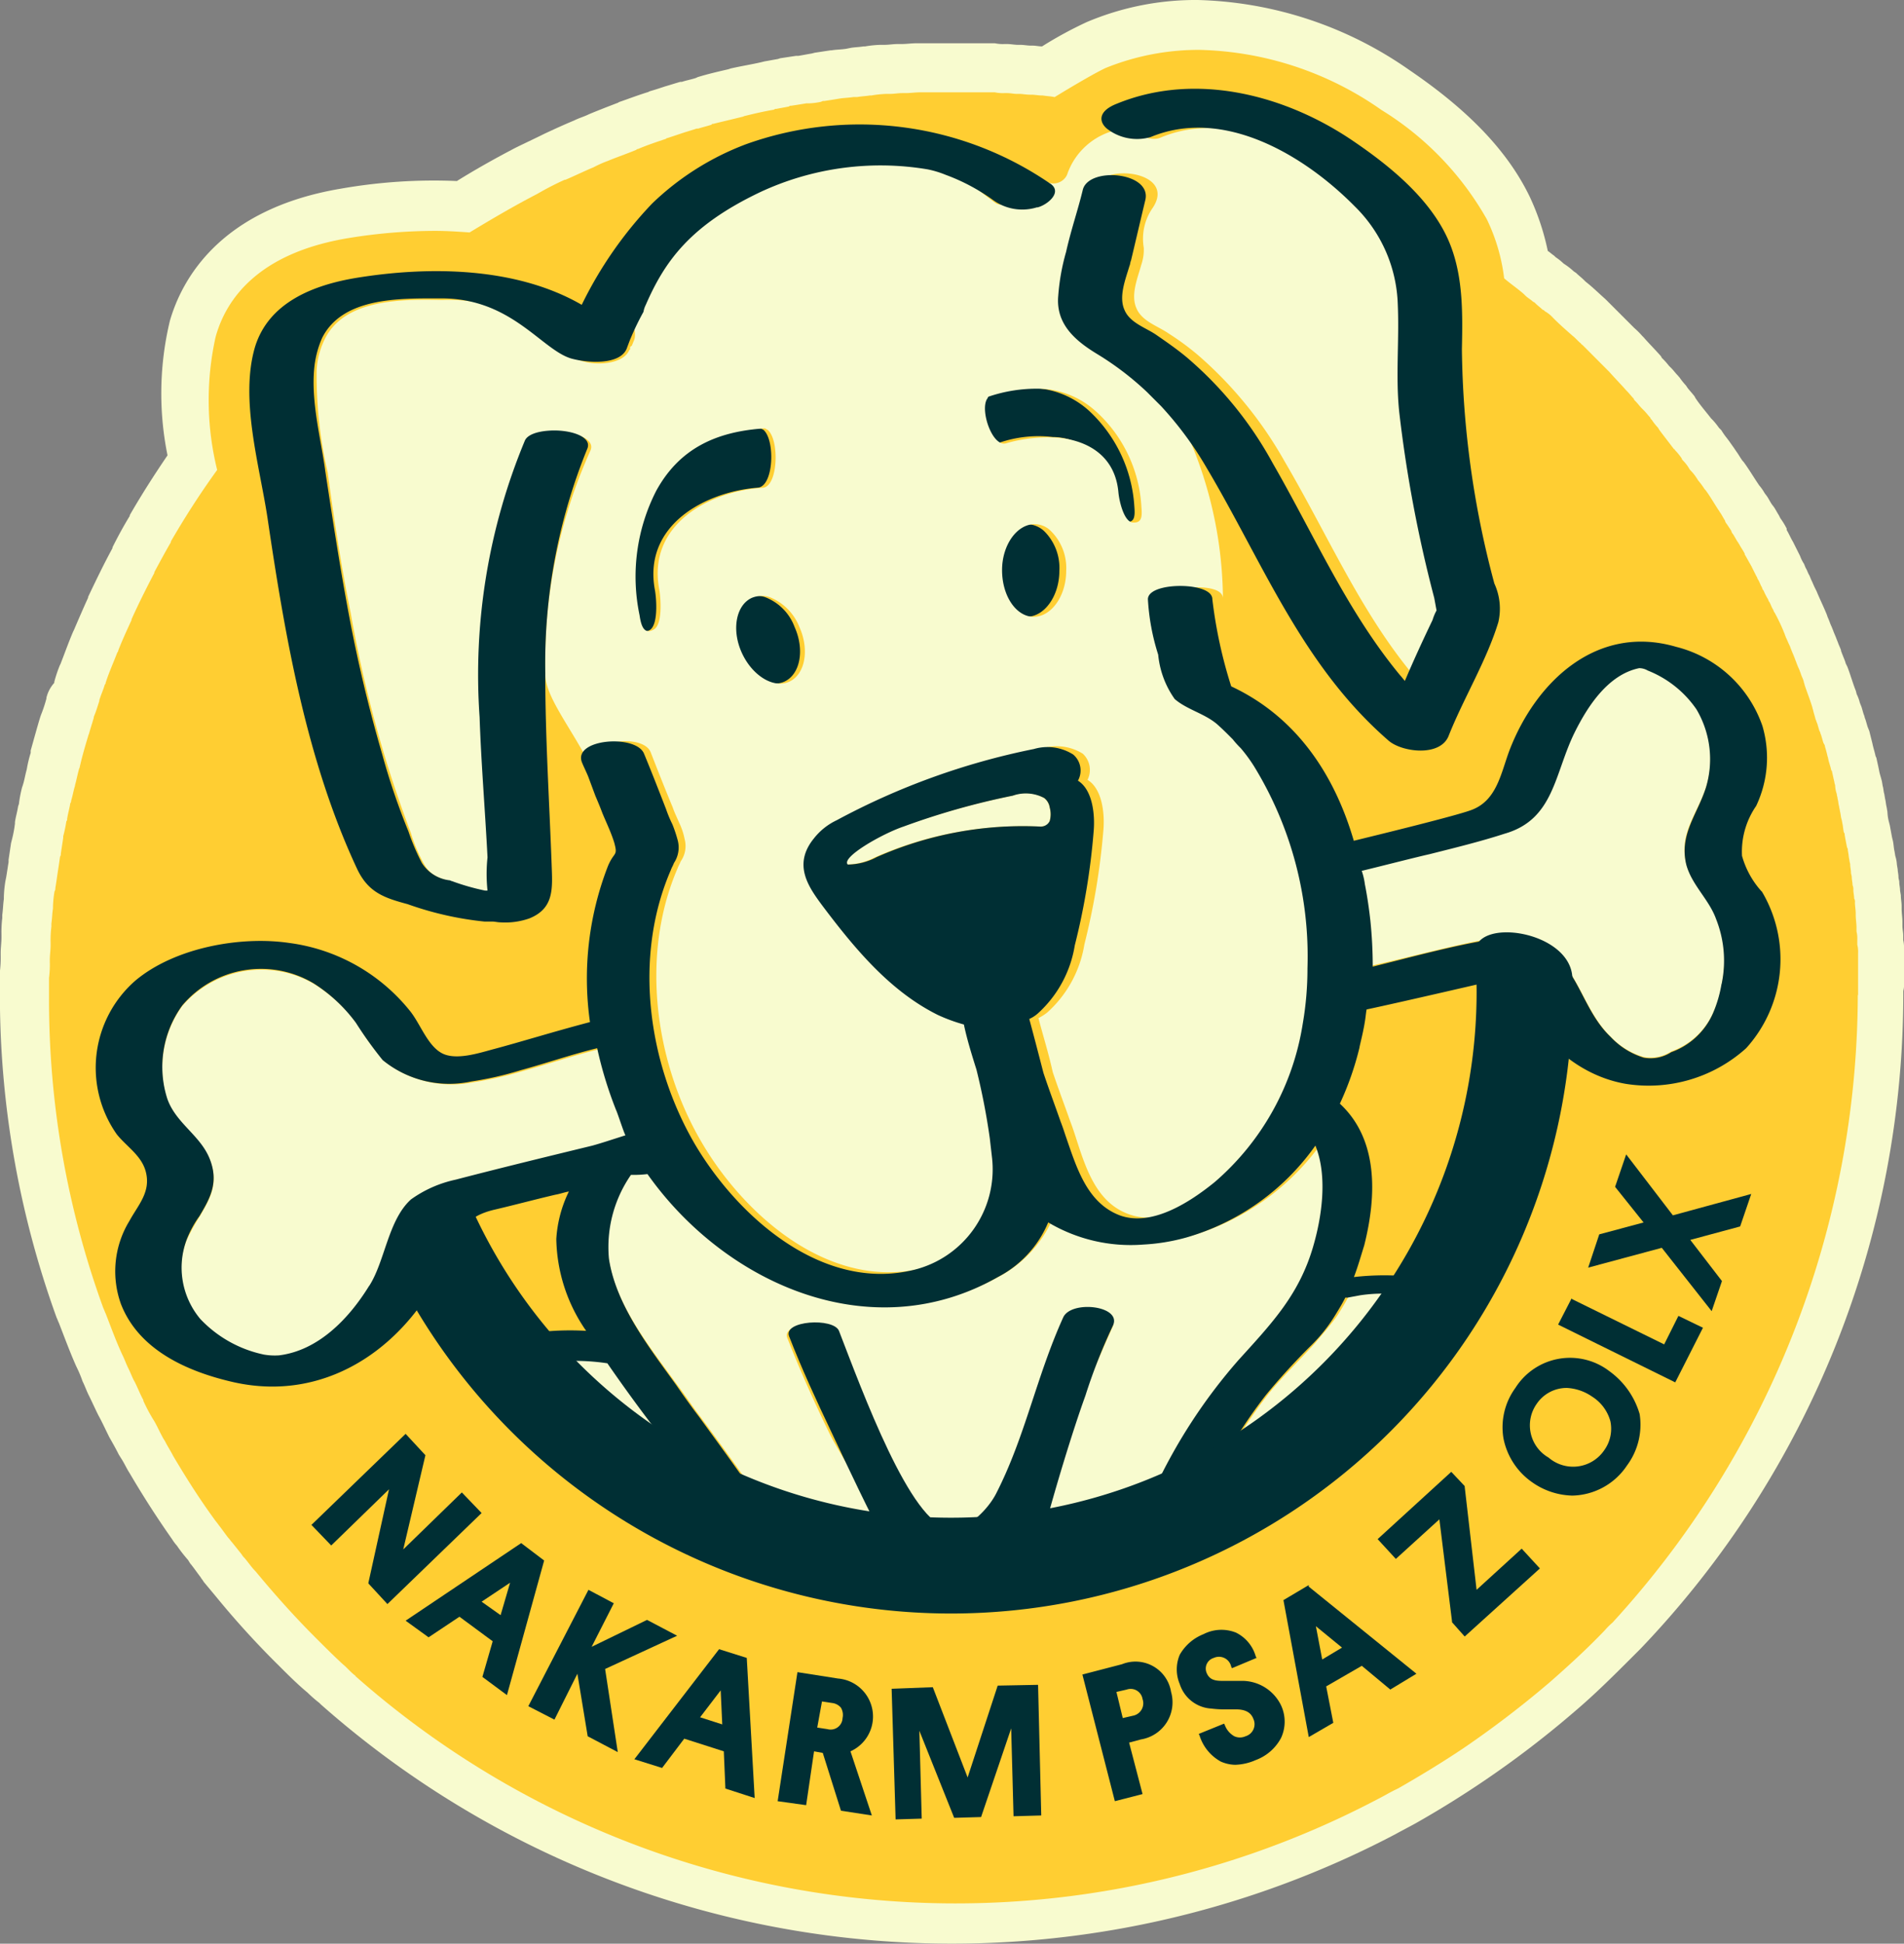 <svg xmlns="http://www.w3.org/2000/svg" width="111" height="113.292" viewBox="0 0 111 113.292">
    <rect x="0" y="0" width="111" height="113.292" fill="#808080" stroke="none"/>
    <defs>
        <style>
            .cls-1{fill:#f8fbcf}.cls-2{fill:#ffce32}.cls-3{fill:#002f34}
        </style>
    </defs>
    <g id="Group_407" transform="translate(-117 -32)">
        <g id="logo_nakarm_psa_yellowstroke" transform="translate(116.9 32)">
            <path id="Path_1070" d="M111.1 57.219v-1.925a1.88 1.88 0 0 0-.046-.5v-.275c0-.183-.046-.367-.046-.55v-.229c0-.275-.046-.5-.046-.779v-.138c0-.229-.046-.413-.046-.642l-.046-.275c0-.183-.046-.321-.046-.5 0-.092-.046-.183-.046-.275 0-.183-.046-.321-.046-.458l-.046-.275a1.95 1.95 0 0 0-.092-.5l-.046-.275c-.046-.183-.046-.367-.092-.6l-.046-.183c-.046-.229-.092-.5-.138-.734l-.046-.183a2.683 2.683 0 0 1-.092-.6l-.046-.275c-.046-.183-.046-.321-.092-.5l-.046-.275c-.046-.138-.046-.321-.092-.458l-.046-.275c-.046-.183-.092-.321-.138-.5l-.046-.229c-.046-.229-.092-.413-.138-.642l-.046-.092c-.046-.229-.138-.5-.183-.734l-.046-.183-.138-.55-.092-.229c-.046-.138-.092-.321-.138-.458-.046-.092-.046-.183-.092-.275-.046-.138-.092-.321-.138-.458l-.092-.229a2.234 2.234 0 0 0-.183-.5l-.046-.183c-.183-.458-.321-.963-.5-1.421l-.092-.183c-.046-.183-.138-.367-.183-.5-.046-.092-.046-.138-.092-.229v-.046c-.046-.138-.138-.321-.183-.458l-.092-.229c-.046-.138-.138-.321-.183-.458l-.092-.229c-.092-.183-.138-.367-.229-.55l-.046-.138c-.183-.458-.413-.917-.6-1.375l-.092-.183c-.092-.183-.138-.321-.229-.5l-.092-.229c-.092-.138-.138-.321-.229-.458l-.092-.229a2.142 2.142 0 0 1-.229-.458l-.092-.183-.275-.55-.046-.092c-.138-.229-.229-.458-.367-.688v-.082a4.185 4.185 0 0 0-.367-.6l-.092-.183c-.092-.138-.183-.321-.275-.458l-.138-.183c-.092-.138-.183-.321-.275-.458l-.138-.183a2.783 2.783 0 0 0-.321-.458l-.092-.138c-.275-.413-.55-.871-.825-1.238l-.046-.046c-.138-.183-.229-.367-.367-.55l-.092-.138c-.092-.138-.229-.321-.321-.458l-.138-.183a3.965 3.965 0 0 1-.321-.458l-.138-.138a4.007 4.007 0 0 0-.367-.458l-.092-.092c-.321-.413-.642-.779-.917-1.192l-.046-.092c-.138-.183-.275-.321-.413-.5l-.092-.138a4.008 4.008 0 0 1-.367-.458l-.121-.14c-.138-.138-.229-.275-.367-.413l-.138-.138a4.136 4.136 0 0 0-.413-.458l-.046-.092c-.321-.367-.688-.734-1.009-1.1l-.092-.092a4.323 4.323 0 0 0-.458-.458l-.138-.138-.413-.413-.138-.138-.413-.413-.092-.092-.5-.5c-.367-.321-.734-.688-1.146-1.009l-.092-.092c-.138-.138-.321-.275-.458-.413l-.138-.092a4.01 4.01 0 0 0-.458-.367l-.138-.092a3.212 3.212 0 0 0-.458-.367L90.7 14.9c-.138-.092-.229-.183-.367-.275a14.25 14.25 0 0 0-1.055-3.164C87.992 8.8 85.7 6.419 82.261 4.081A22.47 22.47 0 0 0 69.928 0a16.273 16.273 0 0 0-6.465 1.284 23.105 23.105 0 0 0-2.613 1.421c-.183 0-.367-.046-.55-.046h-.092c-.229 0-.413-.046-.642-.046h-.138c-.183 0-.413-.046-.6-.046h-.183a2.232 2.232 0 0 1-.55-.046H53.56c-.321 0-.6.046-.917.046h-.229c-.229 0-.5.046-.734.046h-.229a6.214 6.214 0 0 0-.917.092h-.092c-.275.046-.55.046-.779.092l-.229.046c-.275.046-.6.046-.871.092h-.046c-.321.046-.6.092-.917.138l-.183.046c-.275.046-.5.092-.779.138H46.5c-.321.046-.6.092-.917.138l-.138.046c-.275.046-.5.092-.779.138l-.183.046c-.6.138-1.192.229-1.788.367l-.138.046c-.6.138-1.192.275-1.788.458l-.092.046c-.275.092-.55.138-.825.229h-.092c-.321.092-.6.183-.917.275-.275.092-.55.183-.871.275l-.092.046c-.6.183-1.192.413-1.742.6h.046c-.6.229-1.192.458-1.742.688-.275.138-.6.229-.871.367-.55.229-1.146.5-1.742.779-.55.275-1.146.55-1.7.825-1.146.6-2.292 1.238-3.393 1.926a31.3 31.3 0 0 0-6.783.448c-7.061 1.192-9.261 5.318-9.949 7.7a18.121 18.121 0 0 0-.138 7.84c-.779 1.146-1.513 2.292-2.2 3.485v.046c-.367.6-.688 1.192-1.009 1.834v.046c-.5.917-.963 1.88-1.421 2.843v.046c-.275.6-.55 1.238-.825 1.88l-.046.092c-.275.642-.5 1.284-.734 1.88l-.046.092a7.9 7.9 0 0 0-.321.963v.053a2 2 0 0 0-.458.871v.046a7.9 7.9 0 0 1-.321.963l-.046.138c-.183.6-.367 1.284-.55 1.926v.138a7.329 7.329 0 0 0-.229.963c-.092.321-.138.642-.229.917l-.046.138a7.118 7.118 0 0 0-.183.963L1.155 47c-.046.321-.138.6-.183.917V48a7.118 7.118 0 0 1-.183.963l-.046.183-.143.967v.138c-.046.275-.092.6-.138.871l-.046.229a6.84 6.84 0 0 0-.092.963v.092c-.046.321-.046.6-.092.917v.183a6.771 6.771 0 0 0-.046.963v.183c0 .275-.046.6-.046.871v.138a6.771 6.771 0 0 1-.046.963v1.238A55.233 55.233 0 0 0 3.4 76.8c.046.092.092.229.138.321.321.825.642 1.7 1.009 2.522a7.054 7.054 0 0 1 .367.871c.138.275.229.55.367.825.183.367.367.779.55 1.146.229.413.413.825.642 1.284.183.321.367.642.55 1.009l.138.222c.183.275.321.6.5.871q1.169 1.994 2.476 3.851a2.542 2.542 0 0 0 .275.367 8.812 8.812 0 0 0 .6.779c.092.092.138.229.229.321.183.229.367.5.55.734.046.092.138.183.183.275l.688.825a51.042 51.042 0 0 0 3.668 4.035c.55.55 1.1 1.1 1.7 1.6a7.971 7.971 0 0 0 .688.6l.092.092a55.542 55.542 0 0 0 62.629 7.565c.413-.229.779-.413 1.192-.642q2.063-1.169 3.989-2.476a57.2 57.2 0 0 0 5.273-4.035c1.192-1.009 2.292-2.109 3.393-3.209l.458-.458a55.193 55.193 0 0 0 15.314-38.33 1.582 1.582 0 0 0 .042-.546z" class="cls-1"/>
            <g id="Group_392" transform="translate(2.961 2.907)">
                <path id="Path_1071" d="M111.762 61.393v-2.475a1.559 1.559 0 0 0-.046-.458v-.275a1.718 1.718 0 0 0-.046-.5v-.229c0-.229-.046-.5-.046-.733v-.092c0-.229-.046-.413-.046-.642a.343.343 0 0 0-.046-.229c0-.183-.046-.321-.046-.5a.581.581 0 0 0-.046-.275c0-.138-.046-.321-.046-.458 0-.092-.046-.183-.046-.275 0-.138-.046-.321-.046-.458 0-.092-.046-.183-.046-.275-.046-.183-.046-.367-.092-.55a.276.276 0 0 0-.046-.183c-.046-.229-.092-.458-.138-.733a.168.168 0 0 0-.046-.138c-.046-.183-.046-.367-.092-.55a1.985 1.985 0 0 0-.046-.229c-.046-.138-.046-.321-.092-.458 0-.092-.046-.183-.046-.275-.046-.138-.046-.321-.092-.458 0-.092-.046-.183-.046-.275a1.628 1.628 0 0 1-.092-.458c0-.092-.046-.138-.046-.229-.046-.183-.092-.413-.137-.6 0-.046 0-.046-.046-.092-.046-.229-.138-.458-.183-.688 0-.046-.046-.138-.046-.183-.046-.183-.092-.367-.137-.5 0-.092-.046-.138-.092-.229-.046-.138-.092-.321-.137-.458-.046-.092-.046-.183-.092-.229-.046-.138-.092-.321-.137-.458-.046-.092-.046-.138-.092-.229-.046-.183-.092-.321-.138-.5 0-.046-.046-.138-.046-.183-.138-.458-.321-.917-.458-1.329 0-.046-.046-.138-.046-.183-.046-.183-.138-.321-.183-.5-.046-.092-.046-.138-.092-.229a4.753 4.753 0 0 1-.183-.458c-.046-.092-.046-.138-.092-.229-.046-.138-.137-.321-.183-.458-.046-.092-.046-.138-.092-.229-.092-.183-.138-.321-.229-.5 0-.046-.046-.092-.046-.138a10.974 10.974 0 0 0-.6-1.283c-.046-.046-.046-.092-.092-.183-.092-.138-.137-.321-.229-.458-.046-.046-.046-.138-.092-.183a4.258 4.258 0 0 1-.229-.458.347.347 0 0 1-.092-.183c-.092-.138-.138-.321-.229-.458-.046-.046-.046-.138-.092-.183l-.275-.55c0-.046-.046-.046-.046-.092-.137-.229-.229-.413-.367-.642v-.046c-.092-.183-.229-.367-.321-.55-.046-.046-.046-.092-.092-.138-.092-.138-.183-.321-.275-.458a.347.347 0 0 1-.092-.183l-.275-.413a.347.347 0 0 1-.092-.183c-.092-.138-.183-.321-.275-.458-.046-.046-.046-.092-.092-.138-.275-.413-.5-.825-.779-1.192l-.046-.046a4.8 4.8 0 0 0-.367-.5c-.046-.046-.046-.092-.092-.138a2.519 2.519 0 0 0-.321-.413.633.633 0 0 1-.137-.183 2.52 2.52 0 0 0-.321-.413c-.046-.046-.092-.092-.092-.138a3.211 3.211 0 0 0-.367-.458c-.046-.046-.046-.092-.092-.092-.275-.367-.6-.779-.871-1.146 0-.046-.046-.046-.046-.092a3.21 3.21 0 0 1-.367-.458c-.046-.046-.092-.092-.092-.138-.137-.138-.229-.275-.367-.413l-.137-.138c-.137-.138-.229-.275-.367-.413-.046-.046-.092-.092-.092-.138-.138-.138-.275-.321-.412-.458l-.046-.046c-.321-.367-.642-.688-.963-1.054l-.092-.092-.412-.413-.137-.138-.367-.367-.137-.138-.412-.413c-.046-.046-.092-.046-.092-.092-.183-.138-.321-.321-.5-.458-.367-.321-.733-.642-1.054-.963l-.092-.092a1.8 1.8 0 0 0-.458-.367c-.046-.046-.092-.092-.138-.092-.138-.138-.275-.229-.412-.367-.046-.046-.092-.092-.137-.092-.138-.138-.321-.229-.458-.367l-.092-.092c-.367-.321-.779-.6-1.146-.917a10.875 10.875 0 0 0-1.008-3.438 17.712 17.712 0 0 0-6.142-6.371A19.2 19.2 0 0 0 73.354 6.3 14.449 14.449 0 0 0 67.9 7.354c-.5.229-1.7.917-2.979 1.7-.229-.054-.459-.054-.688-.096h-.046c-.229 0-.412-.046-.642-.046h-.092c-.183 0-.412-.046-.6-.046h-.137c-.183 0-.367-.046-.55-.046h-.183a2.231 2.231 0 0 1-.55-.046h-4.35c-.275 0-.55.046-.871.046h-.183c-.229 0-.458.046-.688.046h-.229a6.263 6.263 0 0 0-.871.092h-.091c-.275.046-.5.046-.733.092h-.229c-.275.046-.55.046-.825.092-.275.046-.55.092-.871.138a.276.276 0 0 0-.183.046 4.011 4.011 0 0 1-.733.092h-.137c-.275.046-.55.092-.871.138a.168.168 0 0 0-.138.046c-.229.046-.5.092-.733.138a.168.168 0 0 0-.137.046c-.55.092-1.146.229-1.7.367-.046 0-.092.046-.138.046-.55.138-1.146.275-1.7.413-.046 0-.092 0-.092.046-.275.092-.5.138-.779.229h-.092c-.275.092-.6.183-.871.275l-.825.275c-.046 0-.046 0-.092.046-.55.183-1.1.367-1.65.6-.046 0-.046 0-.092.046-.55.229-1.1.413-1.65.642a6.494 6.494 0 0 0-.825.367c-.55.229-1.1.5-1.65.733h-.046a17.584 17.584 0 0 0-1.6.825c-1.329.688-2.658 1.467-3.942 2.246-.642-.046-1.329-.092-2.017-.092a31.467 31.467 0 0 0-5 .413c-5.363.871-7.2 3.621-7.792 5.775a17 17 0 0 0 .092 7.746c-.962 1.329-1.879 2.75-2.7 4.171v.046c-.321.55-.642 1.146-.963 1.742v.046c-.458.871-.917 1.788-1.329 2.7v.046c-.275.6-.55 1.192-.779 1.788 0 .046 0 .046-.046.092-.229.6-.5 1.192-.687 1.788 0 .046 0 .046-.046.092-.092.321-.229.6-.321.917v.046c-.092.275-.183.6-.321.917v.046c-.092.321-.183.6-.275.917 0 .046-.046.092-.046.138-.183.6-.367 1.238-.5 1.833 0 .046-.046.092-.046.138-.092.321-.138.6-.229.917v.036c-.092.275-.137.6-.229.871a.168.168 0 0 1-.046.138c-.046.321-.137.6-.183.917a.168.168 0 0 1-.046.138 7.447 7.447 0 0 1-.183.871v.092c-.046.321-.092.6-.138.917a.276.276 0 0 1-.046.183c-.046.321-.092.642-.137.917-.046.321-.092.642-.138.917a.276.276 0 0 1-.046.183 6.212 6.212 0 0 0-.092.917v.092c-.046.275-.046.55-.092.871v.183a6.143 6.143 0 0 0-.046.917v.183c0 .275-.046.55-.046.825v.138a5.844 5.844 0 0 1-.046.917v1.192a52.5 52.5 0 0 0 3.165 18.056c.046.092.092.229.138.321.321.825.6 1.6.962 2.383.138.275.229.55.367.825s.229.55.367.779c.183.367.321.733.5 1.054v.046a9.846 9.846 0 0 0 .642 1.192c.183.321.321.642.5.963.046.092.092.138.137.229.138.275.321.55.458.825.733 1.238 1.513 2.475 2.383 3.667.092.138.183.229.275.367.183.229.367.5.55.733.092.092.138.183.229.275l.55.688a1 1 0 0 0 .183.229c.229.275.413.55.642.779 1.1 1.329 2.246 2.613 3.483 3.85.5.5 1.054 1.054 1.6 1.558.229.183.413.413.642.6.046.046.092.046.092.092a52.839 52.839 0 0 0 59.629 7.15c.367-.183.733-.413 1.146-.6 1.283-.733 2.567-1.513 3.8-2.338a58.574 58.574 0 0 0 5.042-3.85c1.1-.963 2.2-1.971 3.208-3.025a4.322 4.322 0 0 1 .458-.458 54.337 54.337 0 0 0 14.3-36.576z" class="cls-2" transform="translate(-6.3 -6.3)"/>
                <ellipse id="Ellipse_2" cx="2.769" cy="4.199" class="cls-2" rx="2.769" ry="4.199" transform="translate(5.353 62.62)"/>
                <g id="Group_390" transform="translate(15.295 64.378)">
                    <path id="Path_1072" d="M49.768 186.115l-3.415 3.322 1.292-5.491-1.154-1.246L41 188.007l1.154 1.2 3.369-3.276-1.2 5.445v.046l1.107 1.2 5.491-5.307z" class="cls-3" transform="translate(-41 -166.411)"/>
                    <path id="Path_1073" d="M59.637 196.5l-6.737 4.522 1.338.969 1.8-1.2 1.938 1.431-.6 2.077 1.431 1.061 2.169-7.845zm-2.307 3.415l1.661-1.107-.554 1.892z" class="cls-3" transform="translate(-47.409 -173.843)"/>
                    <path id="Path_1074" d="M77.075 205.076l-1.754-.923-3.23 1.569 1.292-2.538-1.477-.784-3.506 6.783 1.523.784 1.338-2.676.6 3.645 1.754.923-.738-4.845z" class="cls-3" transform="translate(-55.756 -177.02)"/>
                    <path id="Path_1075" d="M86.738 209.9l-4.938 6.414 1.615.508 1.292-1.707 2.307.738.092 2.169 1.707.554-.461-8.168zm.185 4.384l-1.292-.415 1.2-1.569z" class="cls-3" transform="translate(-62.973 -181.059)"/>
                    <path id="Path_1076" d="M103.407 213.169l-2.353-.369-1.154 7.522 1.661.231.461-3.138.508.092 1.061 3.369 1.8.277-1.246-3.738a2.223 2.223 0 0 0-.738-4.245zm-.923 1.338l.6.092a.777.777 0 0 1 .508.277.837.837 0 0 1 .092.6.694.694 0 0 1-.877.646l-.6-.092z" class="cls-3" transform="translate(-72.72 -182.621)"/>
                    <path id="Path_1077" d="M120.483 214.446l-1.753 5.354-2.03-5.261-2.4.092.231 7.614 1.523-.046-.138-5.122 2.03 5.076 1.569-.046 1.754-5.168.138 5.122 1.615-.046-.185-7.614z" class="cls-3" transform="translate(-80.475 -183.483)"/>
                    <path id="Path_1078" d="M140.707 211.67l-2.307.6 1.892 7.383 1.615-.415-.784-3 .692-.185a2.193 2.193 0 0 0 1.754-2.769 2.1 2.1 0 0 0-2.862-1.614zm.046 3.138l-.369-1.523.6-.138a.7.7 0 0 1 .923.554.737.737 0 0 1-.554.969z" class="cls-3" transform="translate(-93.454 -181.953)"/>
                    <path id="Path_1079" d="M154.144 210.425h-1.2c-.508 0-.738-.138-.877-.461a.649.649 0 0 1 .415-.877.728.728 0 0 1 1.015.508l.046.092 1.431-.6-.046-.092a2.215 2.215 0 0 0-1.154-1.384 2.288 2.288 0 0 0-1.892.092 2.759 2.759 0 0 0-1.384 1.2 2.189 2.189 0 0 0 0 1.707 2.058 2.058 0 0 0 1.846 1.43 6.185 6.185 0 0 0 .923.046h.508c.554 0 .877.185 1.015.554a.734.734 0 0 1-.461 1.015.786.786 0 0 1-.646 0 1.241 1.241 0 0 1-.554-.646l-.046-.092-1.477.6.046.092a2.616 2.616 0 0 0 1.246 1.523 2.2 2.2 0 0 0 .831.185 3.186 3.186 0 0 0 1.2-.277 2.747 2.747 0 0 0 1.477-1.292 2.256 2.256 0 0 0 0-1.892 2.525 2.525 0 0 0-2.262-1.431z" class="cls-3" transform="translate(-99.877 -179.738)"/>
                    <path id="Path_1080" d="M165.277 201.8l-1.477.877 1.477 7.983 1.43-.831-.415-2.123 2.077-1.2 1.661 1.384 1.523-.923-6.276-5.076zm1.938 3.645l-1.154.692-.369-1.938z" class="cls-3" transform="translate(-107.134 -176.697)"/>
                    <path id="Path_1081" d="M181.468 194.376l-.692-6v-.046l-.784-.831-4.292 3.922 1.061 1.154 2.538-2.307.738 5.953v.046l.738.831 4.384-3.968-1.061-1.154z" class="cls-3" transform="translate(-113.542 -168.996)"/>
                    <path id="Path_1082" d="M197.712 173.893a3.769 3.769 0 0 0-5.491.969 3.893 3.893 0 0 0-.692 2.953 4.071 4.071 0 0 0 1.661 2.538 4.223 4.223 0 0 0 2.353.784 3.921 3.921 0 0 0 3.184-1.754 3.991 3.991 0 0 0 .738-3 4.7 4.7 0 0 0-1.753-2.49zm-3.553 5.03a2.168 2.168 0 0 1-.692-3.138 2.107 2.107 0 0 1 1.754-.923 2.839 2.839 0 0 1 1.477.508 2.464 2.464 0 0 1 1.061 1.431 2.139 2.139 0 0 1-.369 1.707 2.192 2.192 0 0 1-3.232.415z" class="cls-3" transform="translate(-122.033 -161.249)"/>
                    <path id="Path_1083" d="M204.683 168.276l-5.353-2.63-.046-.046-.784 1.523 6.737 3.322.092.046 1.615-3.184-1.43-.692z" class="cls-3" transform="translate(-125.821 -157.202)"/>
                    <path id="Path_1084" d="M211.806 149.707l-4.568 1.246-2.723-3.553-.646 1.892 1.661 2.077-2.584.692L202.3 154l4.292-1.154 2.907 3.692.6-1.754-1.846-2.4 2.907-.784z" class="cls-3" transform="translate(-127.868 -147.4)"/>
                </g>
                <g id="Group_391" transform="translate(2.713 2.265)">
                    <path id="Path_1085" d="M95.044 75.325a1.523 1.523 0 0 0-1.015.046c-.923.415-1.2 1.846-.6 3.184s1.846 2.123 2.769 1.707 1.2-1.846.6-3.184a2.965 2.965 0 0 0-1.754-1.754" class="cls-3" transform="translate(-56.048 -45.703)"/>
                    <path id="Path_1086" d="M128.546 71.6c1.015 0 1.892-1.2 1.892-2.676a3.022 3.022 0 0 0-.877-2.307 1.538 1.538 0 0 0-.969-.415c-1.015 0-1.892 1.2-1.892 2.676s.831 2.723 1.846 2.723" class="cls-3" transform="translate(-74.253 -40.824)"/>
                    <path id="Path_1087" d="M132.354 55.037c.046.508.323 1.707.831 1.754.554.092.554-.369.508-.923a8.3 8.3 0 0 0-2.63-5.537 5.131 5.131 0 0 0-3.276-1.338 8.718 8.718 0 0 0-2.953.461.045.045 0 0 0-.046.046l-.046.092c-.461.692.323 2.861 1.107 2.584a7.033 7.033 0 0 1 3.092-.323 3.452 3.452 0 0 1 3.415 3.184" class="cls-3" transform="translate(-73.139 -31.552)"/>
                    <path id="Path_1088" d="M88.1 54.192a.161.161 0 0 0-.092-.046.143.143 0 0 0-.092-.046c-2.861.185-4.938 1.2-6.322 3.645a10.8 10.8 0 0 0-.969 7.291c.138.6.277 1.107.831.831.508-.277.415-1.754.323-2.307-.738-3.83 2.953-5.768 6-6 .923-.092 1.015-2.769.323-3.369" class="cls-3" transform="translate(-49.166 -34.307)"/>
                    <path id="Path_1089" d="M105.768 43.6a95.86 95.86 0 0 1-2.03-10.752c-.231-2.123 0-4.245-.092-6.322a8.076 8.076 0 0 0-2.492-5.722c-2.907-3-7.66-5.86-11.905-4.061-.784.323-1.754-.6-2.492-.461a3.98 3.98 0 0 0-2.953 2.63.873.873 0 0 1-1.246.369.045.045 0 0 1-.046-.046c-.831.277-2.215 1.846-2.907 1.292-1.661-1.2-3.461-3-5.353-3.184.646.969-3.507-.877-2.907.138.046.092.046-.646-3.138.277-5.722 1.661-3.184 1.707-6.83 3.738-1.384.784-1.569 4.615-2.03 2.815 0-.046-1.892 1.246-.969 1.754-.738-.415.508 1.707.185 2.492-.046.092-.092.231-.138.323-.092.046-.092.046-.092.185a.045.045 0 0 1-.046.046c-.369.969-2.584 1.015-3.415.323a1.09 1.09 0 0 1-.277-.415 9.664 9.664 0 0 0-7.2-2.815c-2.307-.046-5.722-.092-6.876 2.307a4.715 4.715 0 0 0-.461 1.8 25.315 25.315 0 0 0 .646 5.953c.369 2.723.784 5.445 1.338 8.168a73.263 73.263 0 0 0 1.984 8.352c.461 1.523.969 3 1.523 4.476a9.245 9.245 0 0 0 .784 1.846c.415.692.877.784 1.615 1.015a.17.17 0 0 1 .138.046 13.982 13.982 0 0 0 1.984.554h.138a6.809 6.809 0 0 1 0-1.938c-.092-2.723-.369-5.445-.461-8.168a36.907 36.907 0 0 1 2.63-16.1 1.641 1.641 0 0 1 1.384-.6c1.154-.092 2.584.323 2.261 1.061a29.885 29.885 0 0 0-2.63 13.013c-.046 1.661 2.492 4.245 3.276 7.014.877-1.107-.046-1.154-.323-1.8-.554-1.338 2.723-1.754 3.184-.646.415 1.061.831 2.123 1.292 3.23.092.277.231.554.369.877a3.987 3.987 0 0 1 .323.969 1.551 1.551 0 0 1-.231 1.292c-.046.138-.138.277-.185.415-2.169 5.03-1.338 11.259 1.384 15.92 2.492 4.292 7.476 8.675 12.875 7.383 3.184-.738 4.845-2.861 4.615-6.137-.046-.508-.092-1.015-.185-1.523-.185-1.338-.461-2.676-.784-4.015-.277-.877-.554-1.754-.738-2.63a7.417 7.417 0 0 1-1.523-.554c-3-1.477-5.168-4.245-7.153-6.876a3.341 3.341 0 0 1-.508-.877c-.831-2.077.969-3.184 2.492-3.922a39.874 39.874 0 0 1 10.844-3.784 2.869 2.869 0 0 1 2.307.323A1.286 1.286 0 0 1 85 54.171c.831.508 1.015 1.892.923 2.953a40.764 40.764 0 0 1-1.107 6.645 6.781 6.781 0 0 1-2.169 3.968 3.1 3.1 0 0 1-.508.323c.277 1.061.6 2.077.831 3.138.323.969.692 1.938 1.015 2.861.092.231.185.508.277.784.6 1.846 1.2 3.969 3.184 4.661 1.938.692 4.153-.738 5.584-1.938a15.279 15.279 0 0 0 5.17-9.228 19.085 19.085 0 0 0 .277-3.23 21.084 21.084 0 0 0-3.138-11.768 9.009 9.009 0 0 0-.784-1.061 5.052 5.052 0 0 0-.461-.508 9.163 9.163 0 0 0-.969-.923c-.738-.6-1.754-.831-2.446-1.431-.692-.554-.738-1.707-.969-2.584a12.873 12.873 0 0 1-.6-3.23c-.046-.6 3.784-1.107 3.784 0a23.953 23.953 0 0 0-2.861-11.167.17.17 0 0 1-.046-.138l-.831-.831a17.26 17.26 0 0 0-2.907-2.215c-1.292-.784-2.353-1.754-2.261-3.369a13.258 13.258 0 0 1 .461-2.584c.323-1.2.692-2.446.969-3.6.369-1.523 4.845-1.015 3.369 1.154a3.137 3.137 0 0 0-.508 2.307 2.7 2.7 0 0 1-.138.969c-.231.831-.646 1.8-.277 2.584.323.738 1.246 1.015 1.846 1.431a15.573 15.573 0 0 1 1.754 1.292 23.3 23.3 0 0 1 5.03 6.183c2.492 4.245 4.384 8.675 7.429 12.367.092.092.185.231.277.323.508-1.2 1.061-2.353 1.615-3.553a4.805 4.805 0 0 1 .231-.554.915.915 0 0 1-.277-.6M60.038 43.1c.092.554.185 2.03-.323 2.307-.554.323-.738-.185-.831-.831a10.98 10.98 0 0 1 .969-7.245c1.338-2.446 3.461-3.461 6.322-3.645a.143.143 0 0 1 .092.046l.092.046c.692.6.6 3.276-.277 3.369-3.092.185-6.783 2.123-6.045 5.953m7.568 5.353c-.923.415-2.169-.369-2.769-1.707s-.323-2.769.6-3.184a1.537 1.537 0 0 1 1.015-.046 3.1 3.1 0 0 1 1.754 1.754c.6 1.338.323 2.769-.6 3.184m14.259-3.784c-1.015 0-1.846-1.2-1.846-2.723 0-1.477.877-2.676 1.892-2.676a1.328 1.328 0 0 1 .969.415 3.022 3.022 0 0 1 .877 2.307c0 1.477-.877 2.676-1.892 2.676m3.646-11.956a8.1 8.1 0 0 1 2.63 5.537c.046.554.046.969-.508.923-.508-.046-.784-1.246-.831-1.754-.185-2.077-1.707-3-3.461-3.184a8.729 8.729 0 0 0-3.092.323c-.784.231-1.523-1.892-1.107-2.584a.161.161 0 0 0 .046-.092l.046-.046a8.718 8.718 0 0 1 2.953-.461 5.057 5.057 0 0 1 3.322 1.338" class="cls-1" transform="translate(-27.173 -13.89)"/>
                    <path id="Path_1090" d="M70.922 171.75a14 14 0 0 0-4.8.185c-.277.046-.554.138-.923.231a35.906 35.906 0 0 0 7.752 4.522 21.72 21.72 0 0 0 2.4.969l-.831-1.107c-1.2-1.569-2.446-3.138-3.6-4.8" class="cls-1" transform="translate(-40.931 -97.598)"/>
                    <path id="Path_1091" d="M164.06 163.345c-.185.046-.323.046-.461.092h-.138c-.185.369-.415.738-.646 1.107-.415.6-.877 1.107-1.338 1.661-.877.969-1.846 1.892-2.676 2.907a28.7 28.7 0 0 0-2.4 3.6 39.481 39.481 0 0 0 9.737-5.953c1.015-.831 1.984-1.707 2.953-2.63l.092-.092c-.231-.138-.415-.231-.646-.369a9.253 9.253 0 0 0-4.476-.323" class="cls-1" transform="translate(-90.404 -93.069)"/>
                    <path id="Path_1092" d="M119.134 150.407c.508-1.754.877-4.107.138-5.907a14.289 14.289 0 0 1-7.568 5.353 11.661 11.661 0 0 1-2.538.415 9.372 9.372 0 0 1-5.584-1.292 6.976 6.976 0 0 1-2.953 3.184c-7.476 4.245-16.1.369-20.673-6.091-.323.092-.646.138-.969.231a7.322 7.322 0 0 0-1.246 4.8c.369 2.723 2.4 5.214 3.968 7.383.461.6.877 1.246 1.338 1.846.923 1.246 1.8 2.446 2.676 3.692.092.138-.231 1.754-.138 1.892a89.825 89.825 0 0 0 8.952 2.123c-.692-1.477-3.23-5.261-3.922-6.691-.877-1.8-1.707-3.645-2.446-5.537-.369-.923 2.584-1.154 2.907-.323 1.338 3.415 1.846 6.876 3.461 10.2.046 0-.554 2.4-.508 2.446a10.41 10.41 0 0 0 1.015.508c.277 0 .923-.554 1.2-.554a18.862 18.862 0 0 0 2.769.138 9.172 9.172 0 0 0 1.846-.692 70.575 70.575 0 0 1 4.015-11.352c.461-1.015 2.769-2.077 2.215-.923-.6 1.338-1.2 2.723-1.707 4.107-.784 2.03-4.384 7.153-4.938 9.275 2.261-.277 7.706-2.538 9.921-3.184 1.246-2.584 2.492-6.23 4.384-8.352 1.892-2.261 3.553-3.876 4.384-6.691" class="cls-1" transform="translate(-47.842 -82.992)"/>
                    <path id="Path_1093" d="M119.593 101.815a1.463 1.463 0 0 0 0-.784.858.858 0 0 0-.323-.554 2.133 2.133 0 0 0-1.846-.138 44.1 44.1 0 0 0-6.414 1.8c-1.292.461-3.738 1.8-3.276 2.215a3.686 3.686 0 0 0 1.661-.415 21.362 21.362 0 0 1 9.552-1.8c.323 0 .554-.046.646-.323" class="cls-1" transform="translate(-63.973 -59.134)"/>
                    <path id="Path_1094" d="M103.37 167.525c-.323-.784-3.276-.6-2.907.323.738 1.892 1.569 3.692 2.446 5.537.692 1.477 2.676 5.676 2.815 5.722.277.046.461.554.738.6.646.046 1.107-.369 1.754-.323.138 0 1.569-.369 1.569-.369-2.216-.185-5.077-8.029-6.415-11.49z" class="cls-3" transform="translate(-60.033 -95.126)"/>
                    <path id="Path_1095" d="M192.458 95.744c-.461-1.754.646-2.907 1.154-4.476a5.654 5.654 0 0 0-.554-4.568 5.964 5.964 0 0 0-2.861-2.261 1.252 1.252 0 0 0-.508-.138c-1.8.415-3 2.215-3.784 3.738-1.2 2.4-1.2 5.076-4.107 5.907-1.477.415-2.953.831-4.43 1.2-.831.185-3 .738-3.968.969a3.908 3.908 0 0 0 .185.784s.185.923.323 2.123a26 26 0 0 1 .138 2.676c2.077-.461 4.8-1.2 6.876-1.569a4.53 4.53 0 0 1 4.015 1.061c1.338 1.292 1.707 3.276 3.092 4.615a4.29 4.29 0 0 0 1.938 1.2 2.206 2.206 0 0 0 1.615-.323 4.211 4.211 0 0 0 2.446-2.261 6.679 6.679 0 0 0 .508-1.707 7.148 7.148 0 0 0-.277-3.83c-.461-1.154-1.477-1.938-1.8-3.138" class="cls-1" transform="translate(-99.722 -50.571)"/>
                    <path id="Path_1096" d="M45.831 132.793c.554-.138 1.107-.323 1.938-.6-.092-.185-.461-1.338-.554-1.477a19.133 19.133 0 0 1-1.107-3.6c-1.523.369-3 .877-4.522 1.292a21.254 21.254 0 0 1-2.861.646 6.368 6.368 0 0 1-5.214-1.246 15.346 15.346 0 0 1-1.569-2.169 9.122 9.122 0 0 0-2.492-2.307 6.086 6.086 0 0 0-7.706 1.292 6.186 6.186 0 0 0-.877 5.445c.508 1.477 1.938 2.169 2.492 3.507.554 1.384 0 2.307-.6 3.322a12.432 12.432 0 0 0-.738 1.338 4.527 4.527 0 0 0 .779 4.664 7.353 7.353 0 0 0 3.738 2.077 3.784 3.784 0 0 0 .877.046c2.353-.277 4.153-2.169 5.307-4.061.923-1.477 1.107-3.876 2.4-4.984a5.9 5.9 0 0 1 2.63-1.154c2.723-.738 5.4-1.384 8.075-2.03" class="cls-1" transform="translate(-16.704 -71.146)"/>
                    <path id="Path_1097" d="M109.307 91.821a5.137 5.137 0 0 1-1.145-2.077 4.686 4.686 0 0 1 .825-2.907 6.556 6.556 0 0 0 .366-4.661 7.167 7.167 0 0 0-5.039-4.615c-4.581-1.338-8.154 1.984-9.712 6.045-.5 1.338-.733 2.907-2.2 3.461-.825.323-5.36 1.431-6.872 1.8-1.145-3.922-3.39-7.245-7.146-9a27.068 27.068 0 0 1-1.1-5.076c0-.415-.55-.646-1.237-.738-1.1-.138-2.52.092-2.52.738a12.957 12.957 0 0 0 .6 3.23 5.333 5.333 0 0 0 .962 2.584c.687.6 1.695.831 2.428 1.431.321.277.641.6.962.923a5.041 5.041 0 0 0 .458.508 9.005 9.005 0 0 1 .779 1.061A21.2 21.2 0 0 1 82.829 96.3a18.818 18.818 0 0 1-.275 3.23 15.308 15.308 0 0 1-5.131 9.229c-1.42 1.154-3.665 2.63-5.543 1.938-1.924-.738-2.52-2.815-3.161-4.661-.092-.277-.183-.554-.275-.784-.321-.923-.687-1.892-1.008-2.861-.275-1.061-.55-2.123-.825-3.138a1.889 1.889 0 0 0 .5-.323 6.8 6.8 0 0 0 2.153-3.968 40.218 40.218 0 0 0 1.1-6.645c.092-1.061-.092-2.446-.916-2.953a1.22 1.22 0 0 0-.275-1.523 2.8 2.8 0 0 0-2.291-.323 41.417 41.417 0 0 0-11.5 4.153 3.672 3.672 0 0 0-1.329 1.061c-1.237 1.523-.321 2.815.5 3.922 1.878 2.492 3.94 4.984 6.734 6.368a9.983 9.983 0 0 0 1.512.554c.183.877.458 1.754.733 2.63a38.815 38.815 0 0 1 .779 4.015c.046.415.092.784.137 1.2a6.033 6.033 0 0 1-4.581 6.46c-5.314 1.292-10.262-3.092-12.781-7.383-2.7-4.661-3.573-10.844-1.374-15.92.046-.138.137-.277.183-.415a1.625 1.625 0 0 0 .229-1.292 7.993 7.993 0 0 0-.321-.969 7.127 7.127 0 0 1-.366-.877c-.412-1.061-.825-2.123-1.283-3.23-.458-1.154-4.169-.877-3.619.508.092.231.275.6.366.831l.412 1.107c.137.323.275.646.412 1.015.229.554.5 1.107.687 1.707.229.831 0 .508-.366 1.384A18.093 18.093 0 0 0 41 99.435c-2.107.554-4.031 1.154-5.589 1.569-.87.231-2.245.692-3.069.231s-1.237-1.707-1.832-2.446a10.836 10.836 0 0 0-7.055-3.968c-2.84-.415-6.688.277-8.979 2.215a6.741 6.741 0 0 0-1.054 8.952c.6.738 1.466 1.246 1.695 2.215.275 1.154-.458 1.892-.962 2.815a5.632 5.632 0 0 0-.5 4.845c1.054 2.723 3.94 3.968 6.6 4.568 5.635 1.246 10.4-2.353 12.506-7.429.6-1.477 1.1-2.261 2.657-2.63 1.191-.277 2.382-.6 3.573-.877.275-.046.5-.138.779-.185a7.307 7.307 0 0 0-.733 2.769 9.663 9.663 0 0 0 1.741 5.353 15.953 15.953 0 0 0-6.23.877c.412.369.87.738 1.329 1.107a3.963 3.963 0 0 0 .458.323 8.858 8.858 0 0 1 .916-.231 12.753 12.753 0 0 1 4.764-.185q1.718 2.492 3.573 4.845l.825 1.107a41.023 41.023 0 0 0 3.986 1.431 3.853 3.853 0 0 0-.366-.554c-.87-1.246-1.787-2.492-2.657-3.692-.458-.6-.916-1.246-1.329-1.846-1.558-2.169-3.527-4.661-3.94-7.383a7.387 7.387 0 0 1 1.283-4.891 6.716 6.716 0 0 0 .962-.046c4.535 6.414 13.056 10.2 20.431 6a6.335 6.335 0 0 0 2.932-3.184 9.406 9.406 0 0 0 5.543 1.292 11.5 11.5 0 0 0 2.52-.415 13.946 13.946 0 0 0 7.513-5.353c.733 1.8.366 4.2-.137 5.907-.825 2.815-2.428 4.476-4.352 6.6a31.663 31.663 0 0 0-4.9 7.522c1.283-.415 2.84-1.338 4.123-1.892a28.723 28.723 0 0 1 2.382-3.6 39.025 39.025 0 0 1 2.657-2.907 9.172 9.172 0 0 0 1.329-1.661c.229-.369.458-.738.641-1.107h.137c.229-.046.5-.092.733-.138a8.811 8.811 0 0 1 3.115.092 5.053 5.053 0 0 1 1.695.692l1.237-1.246a15.7 15.7 0 0 0-6.413-.6c.229-.6.412-1.246.6-1.846.733-2.907.825-6.183-1.42-8.26a17.391 17.391 0 0 0 1.145-3.276c0-.092.275-1.061.366-1.892.046-.369.046-.277.046-.323 1.97-.415 7.513-1.707 8.338-1.892a.143.143 0 0 0 .046.092c1.1 2.953 3.527 5.584 6.734 6.137a8.494 8.494 0 0 0 7.009-2.077 7.722 7.722 0 0 0 .916-9.137M28.131 114.8c-1.191 1.938-2.978 3.784-5.268 4.061a3.729 3.729 0 0 1-.87-.046 7.106 7.106 0 0 1-3.711-2.077 4.656 4.656 0 0 1-.779-4.661 6.245 6.245 0 0 1 .733-1.338c.6-1.015 1.145-1.938.6-3.322s-1.97-2.077-2.474-3.507a6.081 6.081 0 0 1 .87-5.445 6 6 0 0 1 7.65-1.292 9.082 9.082 0 0 1 2.474 2.307 23.47 23.47 0 0 0 1.558 2.169 6.131 6.131 0 0 0 5.177 1.246 19.513 19.513 0 0 0 2.84-.646c1.512-.415 2.978-.923 4.489-1.292a23.385 23.385 0 0 0 1.1 3.6c.092.185.458 1.338.55 1.477-.87.277-1.42.461-1.924.6-2.657.646-5.314 1.292-7.971 1.984a6.982 6.982 0 0 0-2.611 1.154c-1.329 1.2-1.512 3.6-2.428 5.03m29.543-24.965a3.638 3.638 0 0 1-1.649.415c-.412-.415 2.016-1.8 3.253-2.215a43.532 43.532 0 0 1 6.368-1.8 2.289 2.289 0 0 1 1.832.138.858.858 0 0 1 .321.554 1.474 1.474 0 0 1 0 .784.58.58 0 0 1-.6.323 21.034 21.034 0 0 0-9.529 1.8m49.292 7.383a7.318 7.318 0 0 1-.5 1.707 4.192 4.192 0 0 1-2.428 2.261 2.22 2.22 0 0 1-1.6.323 4.409 4.409 0 0 1-1.924-1.2c-1.42-1.338-1.787-3.322-3.069-4.615a4.758 4.758 0 0 0-3.986-1.061c-2.061.323-4.764 1.061-6.826 1.569a26.183 26.183 0 0 0-.137-2.676c-.137-1.246-.321-2.123-.321-2.123a3.931 3.931 0 0 0-.183-.784c.962-.231 3.115-.784 3.94-.969 1.466-.369 2.978-.738 4.4-1.2 2.886-.831 2.886-3.507 4.077-5.907.779-1.569 1.97-3.369 3.756-3.738a.99.99 0 0 1 .5.138 6.215 6.215 0 0 1 2.84 2.261 5.713 5.713 0 0 1 .55 4.568c-.5 1.569-1.558 2.723-1.145 4.476.321 1.2 1.328 2.03 1.741 3.184a6.581 6.581 0 0 1 .321 3.784" class="cls-3" transform="translate(-12.18 -45.033)"/>
                    <path id="Path_1098" d="M131.206 166.151c.508-1.154-2.446-1.477-2.907-.461-1.569 3.461-2.215 6.968-3.922 10.29-.508.969-1.569 1.892-2.077 1.892.369 0 1.477 1.338 1.754 1.338a2.222 2.222 0 0 0 .554 0c.692-.046.923-.784 1.615-.877.046 0 .969-.415 1.015-.415.554-2.123 1.615-5.63 2.353-7.66a32.836 32.836 0 0 1 1.615-4.107" class="cls-3" transform="translate(-71.89 -94.075)"/>
                    <path id="Path_1099" d="M140.385 14.019c4.245-1.754 8.952 1.061 11.905 4.061a8.358 8.358 0 0 1 2.492 5.722c.092 2.123-.138 4.245.092 6.322a77.45 77.45 0 0 0 2.03 10.752c.046.231.092.508.138.738a2.822 2.822 0 0 0-.231.554c-.554 1.154-1.107 2.353-1.615 3.553-.092-.092-.185-.231-.277-.323-3.092-3.738-4.984-8.122-7.429-12.367a21.785 21.785 0 0 0-5.03-6.183c-.554-.461-1.154-.877-1.754-1.292s-1.523-.692-1.846-1.431c-.369-.784.046-1.8.277-2.584.046-.092.046-.231.092-.323.277-1.154.554-2.353.831-3.507.415-1.661-3.322-1.984-3.645-.6-.277 1.154-.692 2.353-.969 3.6a12.674 12.674 0 0 0-.461 2.584c-.138 1.615.969 2.584 2.261 3.369a17.261 17.261 0 0 1 2.907 2.215l.831.831a20.245 20.245 0 0 1 2.63 3.553c3.322 5.584 5.584 11.582 10.66 15.966.784.646 2.953.923 3.461-.277.877-2.215 2.215-4.384 2.907-6.645a3.5 3.5 0 0 0-.231-2.261 54.778 54.778 0 0 1-1.892-13.659c.046-2.215.092-4.568-.923-6.645-1.107-2.261-3.322-4.061-5.353-5.445-3.968-2.723-9.229-4.107-13.844-2.215-1.061.415-1.061 1.015-.6 1.431a2.85 2.85 0 0 0 2.584.508" class="cls-3" transform="translate(-78.867 -11.207)"/>
                    <path id="Path_1100" d="M78.3 19.167a19.63 19.63 0 0 0-17.72-2.307 15.979 15.979 0 0 0-5.491 3.461 23.312 23.312 0 0 0-4.107 5.907c-3.83-2.215-8.906-2.261-13.151-1.569-2.492.415-5.122 1.431-5.907 4.061-.877 3.046.277 6.876.738 9.921 1.015 6.876 2.261 14.12 5.214 20.442.646 1.384 1.569 1.707 2.953 2.077a19.035 19.035 0 0 0 4.476 1.015h.461c.138 0 .323.046.461.046a4.257 4.257 0 0 0 1.707-.231c1.477-.6 1.338-1.8 1.292-3.184-.138-3.738-.369-7.383-.369-11.029v-.092a33.124 33.124 0 0 1 2.446-13.059c.323-.738-1.061-1.154-2.261-1.061-.646.046-1.246.231-1.384.6a35.507 35.507 0 0 0-2.63 16.1c.092 2.723.323 5.445.461 8.168a9.045 9.045 0 0 0 0 1.938h-.138a13.373 13.373 0 0 1-1.938-.554c-.046 0-.092-.046-.138-.046a2.21 2.21 0 0 1-1.615-1.015 13.037 13.037 0 0 1-.784-1.846 39.335 39.335 0 0 1-1.523-4.476 84.559 84.559 0 0 1-1.984-8.352c-.508-2.723-.923-5.445-1.338-8.168-.231-1.754-.831-3.968-.646-5.953a5.74 5.74 0 0 1 .461-1.8c1.2-2.4 4.568-2.307 6.876-2.307 4.153-.046 5.907 3 7.66 3.507 1.015.277 2.861.369 3.23-.6 0 0 .185-.508.231-.6a15.493 15.493 0 0 1 .738-1.523 1.466 1.466 0 0 1 .138-.415c1.107-2.538 2.584-4.615 6.645-6.553a16.589 16.589 0 0 1 9.783-1.338 5.776 5.776 0 0 1 1.061.323 11.459 11.459 0 0 1 2.769 1.477 2.892 2.892 0 0 0 2.538.415h.046c.554-.138 1.477-.877.738-1.384" class="cls-3" transform="translate(-22.642 -13.633)"/>
                </g>
                <path id="Path_1101" d="M83.063 158.663a36.227 36.227 0 0 0 36.224-36.224v-.784c-.046-2.815-5.814-3.645-5.676-1.431.046.738.092 1.477.092 2.215a30.648 30.648 0 0 1-59.02 11.582c-.738-1.8-5.307 2.169-3.968 4.8a36.294 36.294 0 0 0 32.348 19.842z" class="cls-3" transform="translate(-30.48 -67.524)"/>
            </g>
        </g>
    </g>
</svg>

